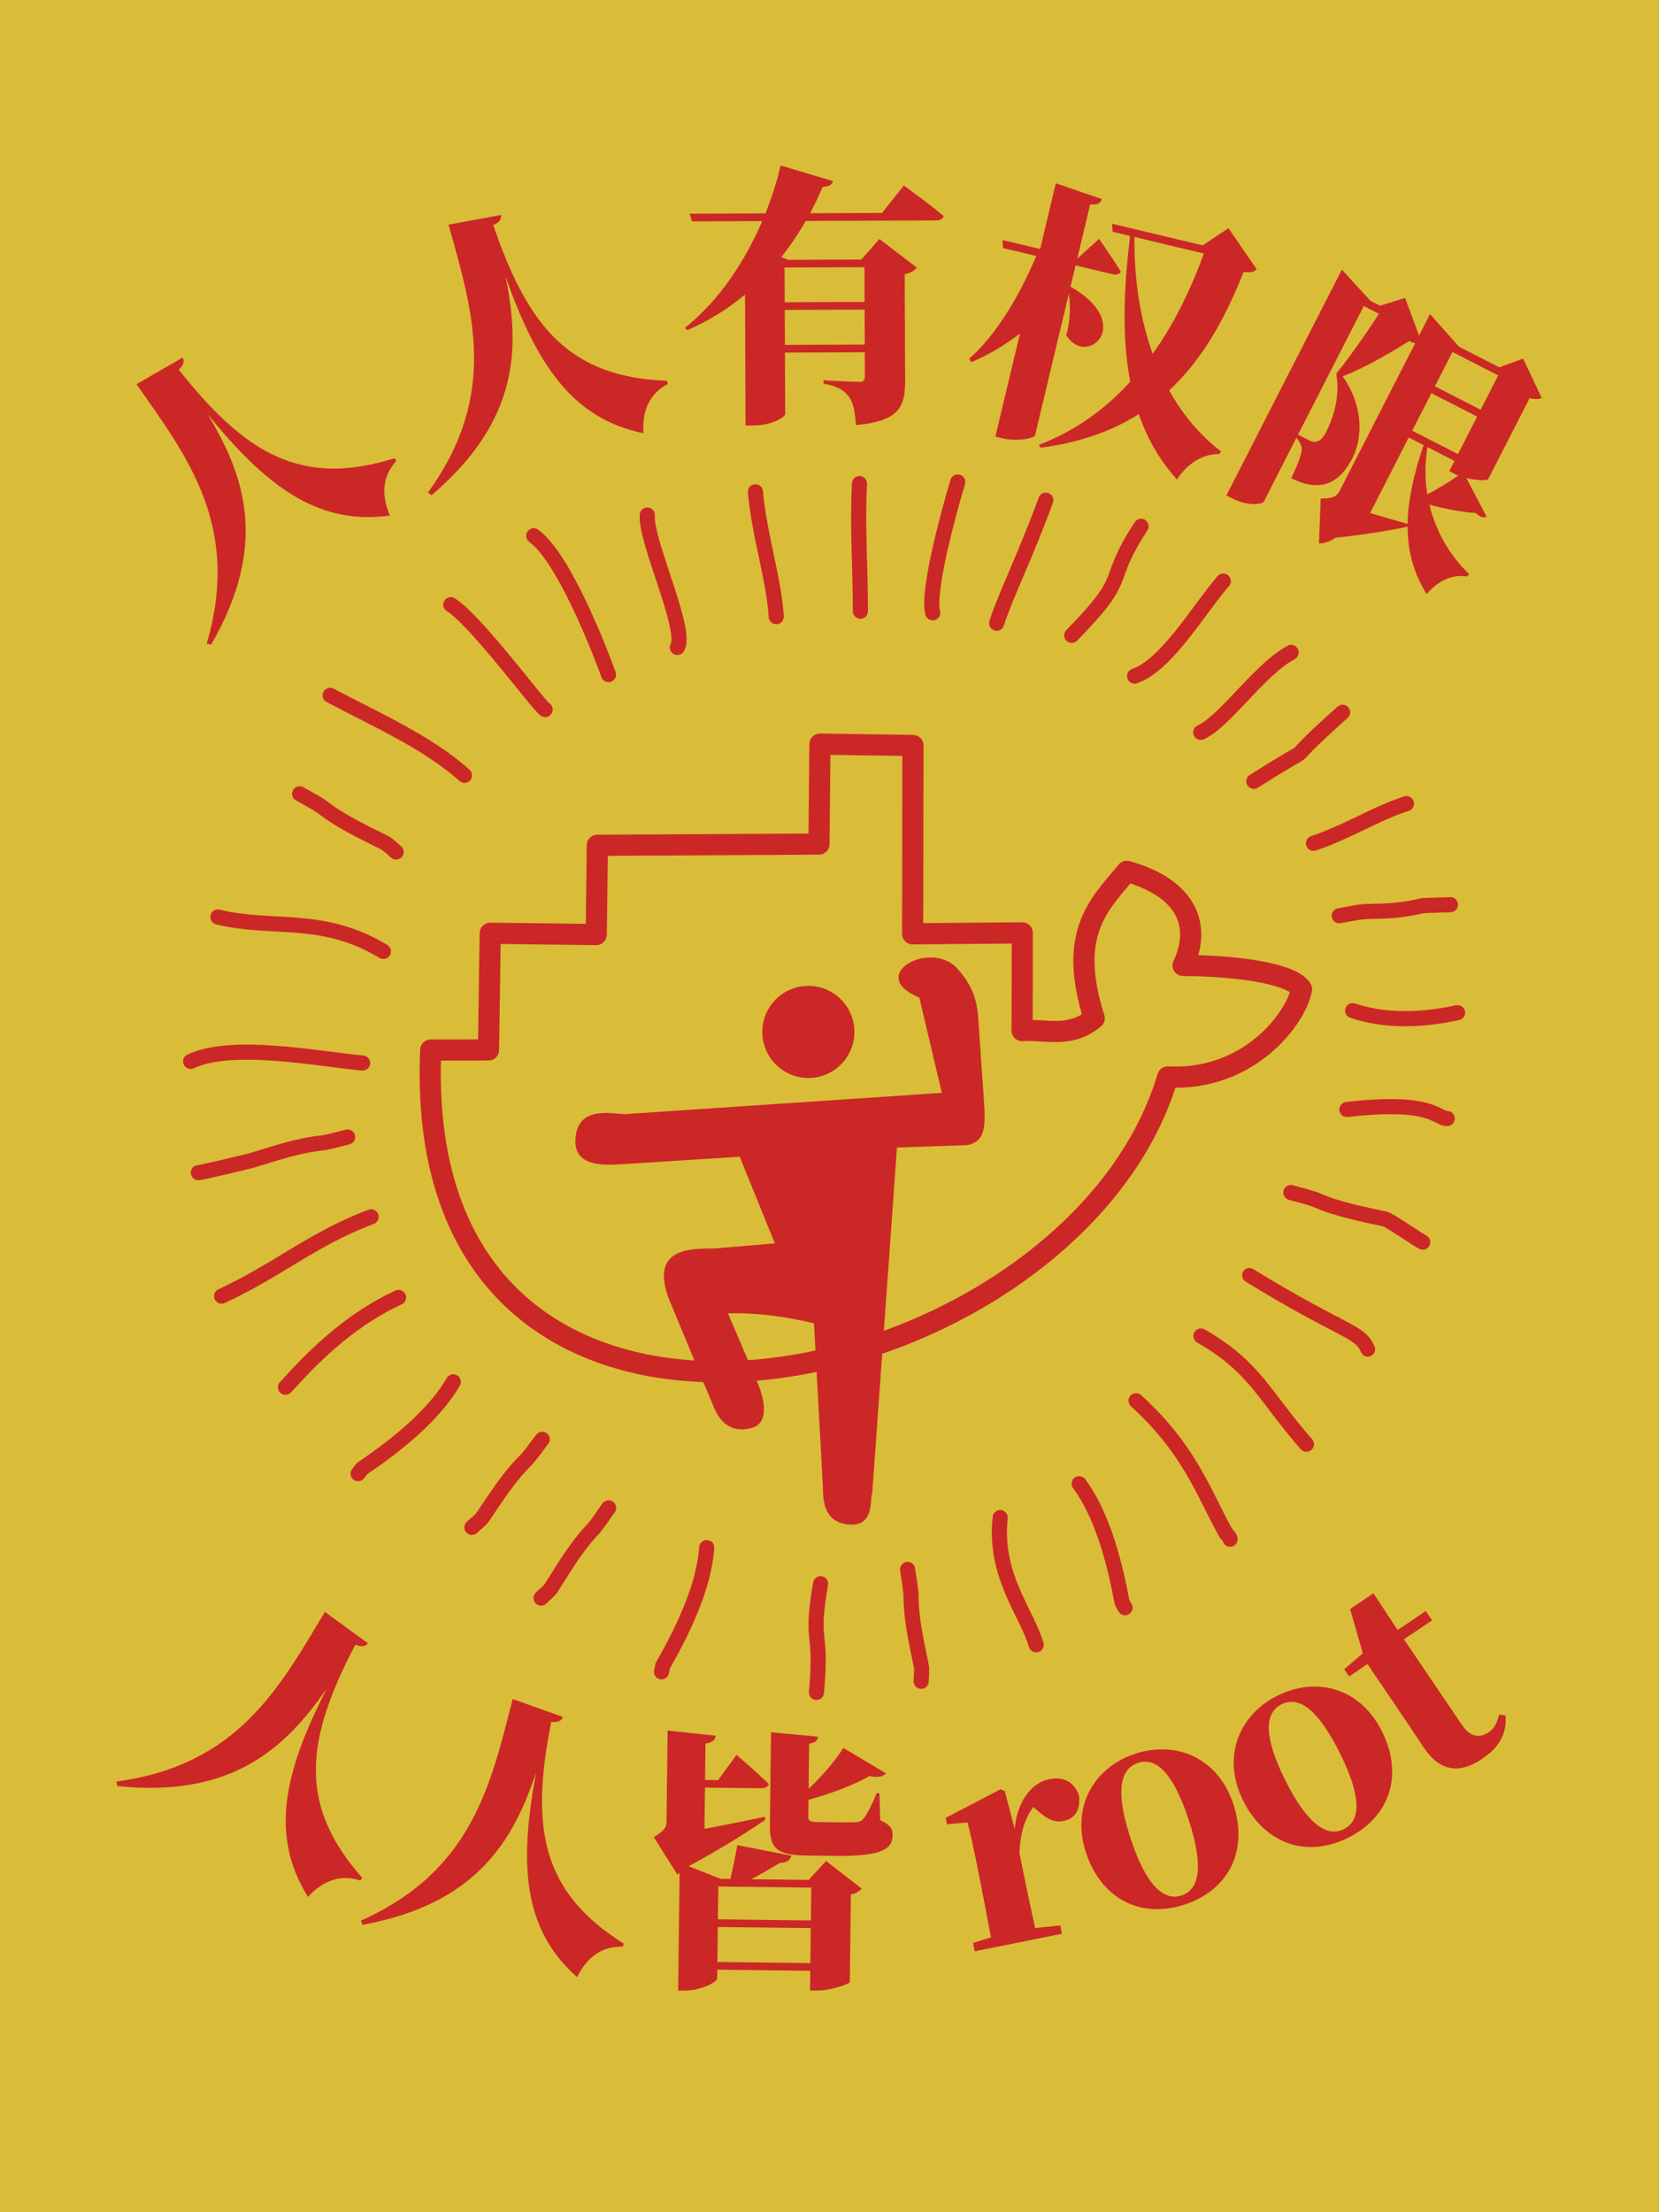 <?xml version="1.0" encoding="UTF-8" standalone="no"?>
<!-- Created with Inkscape (http://www.inkscape.org/) -->

<svg
   width="384"
   height="512"
   viewBox="0 0 101.6 135.467"
   version="1.1"
   id="svg4458"
   xml:space="preserve"
   inkscape:version="1.2.1 (9c6d41e410, 2022-07-14)"
   sodipodi:docname="docker-group.svg"
   inkscape:export-filename="docker-group.webp"
   inkscape:export-xdpi="96"
   inkscape:export-ydpi="96"
   xmlns:inkscape="http://www.inkscape.org/namespaces/inkscape"
   xmlns:sodipodi="http://sodipodi.sourceforge.net/DTD/sodipodi-0.dtd"
   xmlns="http://www.w3.org/2000/svg"
   xmlns:svg="http://www.w3.org/2000/svg"><sodipodi:namedview
     id="namedview4460"
     pagecolor="#505050"
     bordercolor="#ffffff"
     borderopacity="1"
     inkscape:showpageshadow="0"
     inkscape:pageopacity="0"
     inkscape:pagecheckerboard="1"
     inkscape:deskcolor="#505050"
     inkscape:document-units="px"
     showgrid="false"
     inkscape:zoom="0.93754091"
     inkscape:cx="85.32961"
     inkscape:cy="318.38611"
     inkscape:window-width="1920"
     inkscape:window-height="1031"
     inkscape:window-x="4096"
     inkscape:window-y="0"
     inkscape:window-maximized="1"
     inkscape:current-layer="layer1" /><defs
     id="defs4455" /><g
     inkscape:label="Layer 1"
     inkscape:groupmode="layer"
     id="layer1"><rect
       style="fill:#d9bc37;fill-opacity:1;stroke:none;stroke-width:3.208;stroke-linecap:round;stroke-linejoin:round;stroke-dasharray:none;stroke-opacity:1;paint-order:markers stroke fill"
       id="rect10574"
       width="101.6"
       height="135.467"
       x="1.3879394e-06"
       y="-3.235677e-06" /><g
       id="g13770"
       transform="matrix(0.848,0,0,0.848,-7.13,7.933)"><g
         id="g13424"
         transform="matrix(0.825,0,0,0.825,13.291,16.214)"><path
           id="rect8003"
           style="fill:none;fill-opacity:0.66;stroke:#cb2727;stroke-width:1.852;stroke-linecap:round;stroke-linejoin:round;stroke-dasharray:none;stroke-opacity:1;paint-order:markers stroke fill"
           d="m 36.995,50.695 9.281,0.113 0.095,-7.811 19.403,-0.11 0.083,-8.745 8.141,0.114 -0.025,16.488 9.598,-0.082 -0.017,8.555 c 2.101,-0.136 4.19,0.697 6.312,-1.08 -2.384,-7.485 0.456,-9.964 2.855,-12.867 5.56,1.588 6.454,5.016 4.925,8.243 5.49,0.039 9.702,0.861 10.366,2.081 -0.453,2.538 -4.609,8.06 -11.709,7.679 -8.428,28.368 -66.441,40.877 -64.515,-2.354 l 5.055,-0.009 z"
           sodipodi:nodetypes="ccccccccccccccccc" /><path
           id="rect9523"
           style="fill:#cb2727;fill-opacity:1;stroke-width:6.318;stroke-linecap:round;stroke-linejoin:round;paint-order:markers stroke fill"
           d="m 75.396,52.818 c -2.254,0.086 -4.233,2.121 -0.839,3.501 l 1.971,8.345 -27.734,1.864 c -1.121,-0.012 -4.265,-0.818 -4.343,2.312 -0.059,2.361 2.66,2.162 4.254,2.06 l 10.127,-0.644 3.08,7.582 -5.043,0.428 c -1.493,0.127 -6.301,-0.546 -4.104,4.748 l 3.796,9.15 c 0.597,1.439 1.624,2.291 3.328,1.827 1.704,-0.464 0.958,-2.907 0.487,-4.008 l -2.575,-6.018 c 3.774,-0.126 7.537,0.88 7.537,0.88 l 0.774,14.249 c 0.043,0.79 -0.13,3.126 2.22,3.352 2.35,0.226 1.851,-2.224 2.104,-2.749 l 2.164,-30.244 6.155,-0.214 c 1.782,-0.375 1.594,-1.937 1.392,-4.845 l -0.439,-6.324 c -0.072,-1.042 -0.277,-2.596 -1.845,-4.302 -0.661,-0.719 -1.585,-0.984 -2.467,-0.951 z M 64.843,55.301 a 4.031,4.031 0 0 0 -4.03,4.031 4.031,4.031 0 0 0 4.03,4.031 4.031,4.031 0 0 0 4.03,-4.031 4.031,4.031 0 0 0 -4.03,-4.031 z" /><path
           style="fill:none;fill-opacity:1;stroke:#cb2727;stroke-width:1.323;stroke-linecap:round;stroke-linejoin:miter;stroke-dasharray:none;stroke-opacity:1"
           d="m 50.743,14.087 c -0.171,2.311 3.556,10.085 2.633,11.589"
           id="path12222"
           sodipodi:nodetypes="cc" /><path
           style="fill:none;fill-opacity:1;stroke:#cb2727;stroke-width:1.323;stroke-linecap:round;stroke-linejoin:miter;stroke-dasharray:none;stroke-opacity:1"
           d="m 60.21,12.056 c 0.329,3.763 1.644,7.752 1.821,10.927"
           id="path12224"
           sodipodi:nodetypes="cc" /><path
           style="fill:none;fill-opacity:1;stroke:#cb2727;stroke-width:1.323;stroke-linecap:round;stroke-linejoin:miter;stroke-dasharray:none;stroke-opacity:1"
           d="m 69.318,11.336 c -0.196,3.718 0.08,7.238 0.08,11.174"
           id="path12230"
           sodipodi:nodetypes="cc" /><path
           style="fill:none;fill-opacity:1;stroke:#cb2727;stroke-width:1.323;stroke-linecap:round;stroke-linejoin:miter;stroke-dasharray:none;stroke-opacity:1"
           d="m 77.921,11.199 c -0.799,2.657 -2.696,9.599 -2.19,11.445"
           id="path12232"
           sodipodi:nodetypes="cc" /><path
           style="fill:none;fill-opacity:1;stroke:#cb2727;stroke-width:1.323;stroke-linecap:round;stroke-linejoin:miter;stroke-dasharray:none;stroke-opacity:1"
           d="m 85.63,12.789 c -1.7,4.673 -3.69,8.738 -4.301,10.766"
           id="path12234"
           sodipodi:nodetypes="cc" /><path
           style="fill:none;fill-opacity:1;stroke:#cb2727;stroke-width:1.323;stroke-linecap:round;stroke-linejoin:miter;stroke-dasharray:none;stroke-opacity:1"
           d="m 93.967,15.074 c -3.382,5.186 -0.731,4.091 -6.068,9.549"
           id="path12236"
           sodipodi:nodetypes="cc" /><path
           style="fill:none;fill-opacity:1;stroke:#cb2727;stroke-width:1.323;stroke-linecap:round;stroke-linejoin:miter;stroke-dasharray:none;stroke-opacity:1"
           d="m 117.2,39.35 c -2.665,0.847 -5.255,2.526 -8.141,3.472"
           id="path12236-2"
           sodipodi:nodetypes="cc" /><path
           style="fill:none;fill-opacity:1;stroke:#cb2727;stroke-width:1.323;stroke-linecap:round;stroke-linejoin:miter;stroke-dasharray:none;stroke-opacity:1"
           d="m 101.164,19.873 c -2.205,2.557 -4.989,7.38 -7.761,8.309"
           id="path12238"
           sodipodi:nodetypes="cc" /><path
           style="fill:none;fill-opacity:1;stroke:#cb2727;stroke-width:1.323;stroke-linecap:round;stroke-linejoin:miter;stroke-dasharray:none;stroke-opacity:1"
           d="m 121.674,57.645 c -3.299,0.717 -6.41,0.75 -9.183,-0.175"
           id="path12238-1"
           sodipodi:nodetypes="cc" /><path
           style="fill:none;fill-opacity:1;stroke:#cb2727;stroke-width:1.323;stroke-linecap:round;stroke-linejoin:miter;stroke-dasharray:none;stroke-opacity:1"
           d="m 107.105,26.113 c -2.83,1.546 -5.712,5.967 -7.915,7"
           id="path12240"
           sodipodi:nodetypes="cc" /><path
           style="fill:none;fill-opacity:1;stroke:#cb2727;stroke-width:1.323;stroke-linecap:round;stroke-linejoin:miter;stroke-dasharray:none;stroke-opacity:1"
           d="m 111.609,31.354 c -6.574,5.859 -0.796,1.629 -7.77,6.042"
           id="path12242"
           sodipodi:nodetypes="cc" /><path
           style="fill:none;fill-opacity:1;stroke:#cb2727;stroke-width:1.323;stroke-linecap:round;stroke-linejoin:miter;stroke-dasharray:none;stroke-opacity:1"
           d="m 111.986,66.121 c 7.479,-0.861 7.82,0.773 8.781,0.793"
           id="path12244"
           sodipodi:nodetypes="cc" /><path
           style="fill:none;fill-opacity:1;stroke:#cb2727;stroke-width:1.282;stroke-linecap:round;stroke-linejoin:miter;stroke-dasharray:none;stroke-opacity:1"
           d="m 103.455,80.639 c 8.258,5.073 9.652,4.795 10.361,6.48"
           id="path12246"
           sodipodi:nodetypes="cc" /><path
           style="fill:none;fill-opacity:1;stroke:#cb2727;stroke-width:1.323;stroke-linecap:round;stroke-linejoin:miter;stroke-dasharray:none;stroke-opacity:1"
           d="m 99.213,85.945 c 4.804,2.78 5.462,5.182 9.229,9.472"
           id="path12248"
           sodipodi:nodetypes="cc" /><path
           style="fill:none;fill-opacity:1;stroke:#cb2727;stroke-width:1.323;stroke-linecap:round;stroke-linejoin:miter;stroke-dasharray:none;stroke-opacity:1"
           d="m 93.532,91.614 c 4.693,4.276 5.892,8.038 7.818,11.508 0.121,0.214 0.367,0.369 0.414,0.611"
           id="path12250"
           sodipodi:nodetypes="ccc" /><path
           style="fill:none;fill-opacity:1;stroke:#cb2727;stroke-width:1.323;stroke-linecap:round;stroke-linejoin:miter;stroke-dasharray:none;stroke-opacity:1"
           d="m 20.315,38.489 c 0.638,0.372 1.302,0.704 1.915,1.116 1.705,1.344 3.704,2.249 5.516,3.161 0.333,0.173 0.709,0.57 1.015,0.816"
           id="path12252"
           sodipodi:nodetypes="cccc" /><path
           style="fill:none;fill-opacity:1;stroke:#cb2727;stroke-width:1.323;stroke-linecap:round;stroke-linejoin:miter;stroke-dasharray:none;stroke-opacity:1"
           d="m 73.53,106.379 c 0.1,0.732 0.247,1.459 0.3,2.196 -0.009,2.171 0.51,4.303 0.907,6.293 0.069,0.369 -0.012,0.909 -0.018,1.303"
           id="path12252-61"
           sodipodi:nodetypes="cccc" /><path
           style="fill:none;fill-opacity:1;stroke:#cb2727;stroke-width:1.323;stroke-linecap:round;stroke-linejoin:miter;stroke-dasharray:none;stroke-opacity:1"
           d="m 47.356,100.992 c -0.434,0.598 -0.83,1.225 -1.302,1.794 -1.508,1.563 -2.607,3.461 -3.696,5.173 -0.205,0.314 -0.638,0.649 -0.914,0.929"
           id="path12252-61-9"
           sodipodi:nodetypes="cccc" /><path
           style="fill:none;fill-opacity:1;stroke:#cb2727;stroke-width:1.323;stroke-linecap:round;stroke-linejoin:miter;stroke-dasharray:none;stroke-opacity:1"
           d="m 41.545,94.989 c -0.452,0.584 -0.868,1.199 -1.357,1.753 -1.555,1.515 -2.713,3.379 -3.854,5.056 -0.215,0.307 -0.658,0.628 -0.942,0.9"
           id="path12252-61-0"
           sodipodi:nodetypes="cccc" /><path
           style="fill:none;fill-opacity:1;stroke:#cb2727;stroke-width:1.323;stroke-linecap:round;stroke-linejoin:miter;stroke-dasharray:none;stroke-opacity:1"
           d="m 24.515,68.529 c -0.719,0.171 -1.428,0.389 -2.156,0.514 -2.162,0.204 -4.233,0.928 -6.174,1.518 -0.36,0.104 -4.349,1.058 -4.741,1.091"
           id="path12252-61-5"
           sodipodi:nodetypes="cccc" /><path
           style="fill:none;fill-opacity:1;stroke:#cb2727;stroke-width:1.323;stroke-linecap:round;stroke-linejoin:miter;stroke-dasharray:none;stroke-opacity:1"
           d="m 111.317,49.16 c 0.729,-0.12 1.452,-0.287 2.187,-0.361 2.171,-0.051 3.163,-0.067 5.141,-0.519 0,0 2.011,-0.078 2.404,-0.084"
           id="path12252-6"
           sodipodi:nodetypes="cccc" /><path
           style="fill:none;fill-opacity:1;stroke:#cb2727;stroke-width:1.323;stroke-linecap:round;stroke-linejoin:miter;stroke-dasharray:none;stroke-opacity:1"
           d="m 107.081,73.392 c 0.71,0.204 1.435,0.362 2.131,0.611 1.984,0.883 4.143,1.269 6.124,1.708 0.365,0.086 2.933,1.858 3.291,2.021"
           id="path12252-6-0"
           sodipodi:nodetypes="cccc" /><path
           style="fill:none;fill-opacity:1;stroke:#cb2727;stroke-width:1.323;stroke-linecap:round;stroke-linejoin:miter;stroke-dasharray:none;stroke-opacity:1"
           d="m 88.55,98.876 c 1.867,2.515 3.015,6.384 3.727,10.259 0.045,0.215 0.191,0.396 0.287,0.594"
           id="path12254"
           sodipodi:nodetypes="ccc" /><path
           style="fill:none;fill-opacity:1;stroke:#cb2727;stroke-width:1.323;stroke-linecap:round;stroke-linejoin:miter;stroke-dasharray:none;stroke-opacity:1"
           d="m 55.945,104.47 c -0.203,3.126 -1.83,6.819 -3.793,10.235 -0.105,0.193 -0.11,0.426 -0.165,0.639"
           id="path12254-1"
           sodipodi:nodetypes="ccc" /><path
           style="fill:none;fill-opacity:1;stroke:#cb2727;stroke-width:1.323;stroke-linecap:round;stroke-linejoin:miter;stroke-dasharray:none;stroke-opacity:1"
           d="m 33.757,89.96 c -1.554,2.72 -4.636,5.325 -7.899,7.533 -0.179,0.128 -0.286,0.334 -0.429,0.502"
           id="path12254-9"
           sodipodi:nodetypes="ccc" /><path
           style="fill:none;fill-opacity:1;stroke:#cb2727;stroke-width:1.323;stroke-linecap:round;stroke-linejoin:miter;stroke-dasharray:none;stroke-opacity:1"
           d="m 81.636,101.843 c -0.544,5.088 2.284,8.221 3.153,11.138"
           id="path12256"
           sodipodi:nodetypes="cc" /><path
           style="fill:none;fill-opacity:1;stroke:#cb2727;stroke-width:1.323;stroke-linecap:round;stroke-linejoin:miter;stroke-dasharray:none;stroke-opacity:1"
           d="m 28.968,82.573 c -4.643,2.152 -7.844,5.616 -9.898,7.862"
           id="path12256-4"
           sodipodi:nodetypes="cc" /><path
           style="fill:none;fill-opacity:1;stroke:#cb2727;stroke-width:1.323;stroke-linecap:round;stroke-linejoin:miter;stroke-dasharray:none;stroke-opacity:1"
           d="m 65.913,107.633 c -0.936,5.414 0.168,3.878 -0.361,9.51"
           id="path12258"
           sodipodi:nodetypes="cc" /><path
           style="fill:none;fill-opacity:1;stroke:#cb2727;stroke-width:1.323;stroke-linecap:round;stroke-linejoin:miter;stroke-dasharray:none;stroke-opacity:1"
           d="m 26.57,75.514 c -5.143,1.935 -7.965,4.549 -13.088,6.946"
           id="path12258-9"
           sodipodi:nodetypes="cc" /><path
           style="fill:none;fill-opacity:1;stroke:#cb2727;stroke-width:1.323;stroke-linecap:round;stroke-linejoin:miter;stroke-dasharray:none;stroke-opacity:1"
           d="M 25.825,62.054 C 21.853,61.685 14.398,60.197 10.77,61.912"
           id="path12260"
           sodipodi:nodetypes="cc" /><path
           style="fill:none;fill-opacity:1;stroke:#cb2727;stroke-width:1.323;stroke-linecap:round;stroke-linejoin:miter;stroke-dasharray:none;stroke-opacity:1"
           d="m 27.642,52.286 c -5.36,-3.247 -9.776,-1.845 -14.486,-3.012"
           id="path12262"
           sodipodi:nodetypes="cc" /><path
           style="fill:none;fill-opacity:1;stroke:#cb2727;stroke-width:1.323;stroke-linecap:round;stroke-linejoin:miter;stroke-dasharray:none;stroke-opacity:1"
           d="M 34.742,36.875 C 31.47,33.948 27.105,32.062 22.985,29.87"
           id="path12264"
           sodipodi:nodetypes="cc" /><path
           style="fill:none;fill-opacity:1;stroke:#cb2727;stroke-width:1.323;stroke-linecap:round;stroke-linejoin:miter;stroke-dasharray:none;stroke-opacity:1"
           d="m 33.543,21.936 c 2.176,1.343 7.694,8.841 8.259,9.18"
           id="path12266"
           sodipodi:nodetypes="cc" /><path
           style="fill:none;fill-opacity:1;stroke:#cb2727;stroke-width:1.323;stroke-linecap:round;stroke-linejoin:miter;stroke-dasharray:none;stroke-opacity:1"
           d="m 40.806,15.905 c 2.991,2.182 6.542,12.152 6.542,12.152"
           id="path12268"
           sodipodi:nodetypes="cc" /></g><g
         aria-label="人人有权限"
         transform="translate(2.9,-7.959)"
         id="text13474"
         style="font-weight:900;font-size:19.756px;line-height:1.25;font-family:'Noto Serif CJK SC';-inkscape-font-specification:'Noto Serif CJK SC, Heavy';fill:#cb2727;stroke-width:0.265"><path
           d="m 15.364,26.349 c 3.682,5.236 7.556,10.263 5.074,18.725 l 0.31,0.095 c 4.167,-7.21 2.454,-12.193 -0.253,-16.667 4.121,5.07 7.873,8.078 13.174,7.327 -0.644,-1.456 -0.546,-2.857 0.46,-3.932 L 34.007,31.693 c -6.71,2.112 -10.763,-0.296 -15.587,-6.393 0.374,-0.361 0.416,-0.609 0.277,-0.874 z"
           id="path13523" /><path
           d="m 37.901,14.827 c 1.717,6.166 3.685,12.2 -1.486,19.343 l 0.26,0.194 c 6.34,-5.399 6.394,-10.669 5.34,-15.791 2.187,6.157 4.715,10.247 9.962,11.314 -0.119,-1.588 0.442,-2.875 1.75,-3.551 l -0.045,-0.234 C 46.65,25.846 43.638,22.221 41.132,14.86 c 0.473,-0.215 0.596,-0.435 0.554,-0.731 z"
           id="path13525" /><path
           d="m 67.939,17.899 0.009,2.509 -5.769,0.022 -0.01,-2.509 z m -5.747,5.613 -0.01,-2.529 5.769,-0.022 0.01,2.529 z m 7.017,-9.529 -5.196,0.02 c 0.333,-0.633 0.647,-1.287 0.902,-1.9 0.514,-0.022 0.691,-0.2 0.749,-0.418 l -3.778,-1.131 c -0.253,1.088 -0.624,2.255 -1.093,3.461 l -5.472,0.021 0.16,0.553 5.077,-0.019 c -1.214,2.81 -3.041,5.681 -5.581,7.706 l 0.159,0.177 c 1.598,-0.698 2.977,-1.572 4.178,-2.584 l 0.036,9.463 0.533,-0.002 c 1.462,-0.006 2.329,-0.641 2.328,-0.819 l -0.017,-4.445 5.769,-0.022 0.007,1.738 c 9.77e-4,0.257 -0.078,0.395 -0.394,0.397 -0.454,0.002 -2.588,-0.109 -2.588,-0.109 l 9.03e-4,0.237 c 1.068,0.193 1.484,0.508 1.821,0.941 0.337,0.433 0.439,1.105 0.521,2.053 3.12,-0.288 3.551,-1.337 3.544,-3.194 l -0.029,-7.705 c 0.454,-0.081 0.73,-0.279 0.867,-0.477 l -2.695,-2.064 -1.298,1.487 -5.275,0.02 -0.514,-0.196 c 0.668,-0.852 1.258,-1.724 1.768,-2.614 l 9.384,-0.036 c 0.296,-0.001 0.533,-0.101 0.572,-0.318 -1.07,-0.905 -2.873,-2.202 -2.873,-2.202 z"
           id="path13527" /><path
           d="m 83.187,17.768 2.671,0.637 c 0.269,0.064 0.503,0.019 0.592,-0.184 -0.551,-0.924 -1.568,-2.365 -1.568,-2.365 l -1.528,1.382 -0.038,-0.009 0.922,-3.862 c 0.556,0.052 0.737,-0.109 0.844,-0.388 l -3.323,-1.138 -1.133,4.746 -2.709,-0.647 0.025,0.575 2.402,0.573 c -1.177,2.806 -2.829,5.641 -4.837,7.417 l 0.142,0.257 c 1.312,-0.56 2.473,-1.258 3.524,-2.084 l -1.779,7.456 0.538,0.128 c 1.018,0.243 2.276,-0.005 2.331,-0.236 L 82.7,19.805 c 0.125,0.923 0.103,2.035 -0.188,3.002 1.458,2.399 5.027,-0.811 0.307,-3.501 z m 9.263,-0.856 c -0.945,2.598 -2.15,5.093 -3.698,7.242 C 87.872,21.71 87.41,18.878 87.434,15.715 Z m 1.777,-1.83 -1.86,1.242 -6.553,-1.564 0.045,0.579 1.268,0.303 c -0.521,4.141 -0.556,7.606 0.007,10.523 -1.795,1.989 -3.977,3.56 -6.592,4.56 l 0.112,0.21 c 2.871,-0.371 5.186,-1.22 7.099,-2.429 0.609,1.79 1.517,3.348 2.753,4.719 0.773,-1.197 1.949,-1.87 3.057,-1.83 l 0.127,-0.193 c -1.493,-1.148 -2.764,-2.63 -3.742,-4.407 2.481,-2.312 4.097,-5.339 5.371,-8.548 0.518,0.042 0.748,0.016 0.942,-0.202 z"
           id="path13529" /><path
           d="m 107.244,30.196 1.073,0.549 c -0.726,2.158 -1.123,4.019 -1.156,5.688 -0.934,-0.256 -1.859,-0.529 -2.705,-0.784 z m 6.464,-4.483 -1.268,2.48 -3.307,-1.691 1.268,-2.48 z m -4.827,1.282 3.307,1.691 -1.385,2.709 -3.307,-1.691 z m 1.67,4.892 -0.378,0.739 0.422,0.216 c 0.07,0.036 0.158,0.081 0.238,0.099 -0.587,0.41 -1.466,0.959 -2.248,1.358 -0.176,-1.088 -0.183,-2.246 0.013,-3.41 z m -11.301,-1.896 4.749,-9.287 1.091,0.558 c -0.843,1.344 -2.23,3.275 -3.078,4.328 0.269,1.513 -0.124,3.021 -0.736,4.217 -0.243,0.475 -0.501,0.676 -0.784,0.709 -0.133,-0.001 -0.238,-0.011 -0.397,-0.092 z m 12.156,3.132 c 0.749,0.183 1.518,0.199 1.581,0.076 l 2.986,-5.84 c 0.414,0.101 0.697,0.068 0.875,-0.019 l -1.344,-2.839 -1.72,0.629 -2.902,-1.484 -2.099,-2.36 -0.791,1.548 -1.009,-2.713 -1.816,0.558 -0.686,-0.351 -2.065,-2.254 -8.338,16.305 0.422,0.216 c 1.196,0.612 2.187,0.409 2.277,0.233 l 2.357,-4.608 c 0.254,0.285 0.375,0.569 0.381,0.816 0.014,0.407 -0.419,1.428 -0.761,2.096 2.19,1.098 3.522,0.315 4.422,-1.444 0.756,-1.478 0.803,-3.783 -0.706,-5.908 1.596,-0.604 3.594,-1.779 4.812,-2.554 0.158,0.081 0.308,0.135 0.423,0.172 l -5.406,10.571 c -0.252,0.493 -0.483,0.641 -1.411,0.632 l -0.126,3.241 c 0.327,0.012 0.761,-0.099 1.188,-0.413 2.264,-0.218 4.202,-0.58 5.22,-0.792 -0.007,1.794 0.438,3.353 1.37,4.872 0.866,-1.044 1.966,-1.458 2.936,-1.272 l 0.134,-0.175 c -1.402,-1.338 -2.402,-3.07 -2.87,-5.018 1.278,0.365 2.637,0.572 3.352,0.605 0.298,0.285 0.553,0.394 0.775,0.263 z"
           id="path13531" /></g><g
         aria-label="人人皆 root"
         transform="translate(-0.954,-3.581)"
         id="text13584"
         style="font-weight:900;font-size:19.756px;line-height:1.25;font-family:'Noto Serif CJK SC';-inkscape-font-specification:'Noto Serif CJK SC, Heavy';fill:#cb2727;stroke-width:0.265"><path
           d="m 32.823,110.625 c -3.286,5.493 -6.304,11.076 -15.044,12.249 l 0.039,0.322 c 8.281,0.875 12.138,-2.716 15.124,-7.008 -2.956,5.827 -4.179,10.477 -1.337,15.015 1.069,-1.18 2.388,-1.66 3.779,-1.179 l 0.138,-0.194 c -4.658,-5.272 -4.106,-9.953 -0.497,-16.84 0.482,0.194 0.726,0.132 0.911,-0.102 z"
           id="path13598" /><path
           d="m 46.389,116.92 c -1.6,6.198 -2.916,12.406 -10.968,16.002 l 0.128,0.298 c 8.191,-1.501 10.875,-6.036 12.527,-10.998 -1.188,6.425 -1.047,11.231 2.962,14.781 0.692,-1.434 1.821,-2.268 3.292,-2.199 l 0.078,-0.225 c -5.958,-3.74 -6.752,-8.387 -5.237,-16.013 0.517,0.05 0.733,-0.078 0.845,-0.356 z"
           id="path13600" /><path
           d="m 61.17,135.907 0.03,-2.529 6.716,0.08 -0.03,2.529 z m 6.782,-5.372 -0.028,2.371 -6.716,-0.08 0.028,-2.371 z m -0.191,-0.555 -4.129,-0.049 c 0.676,-0.367 1.492,-0.851 2.049,-1.181 0.455,-0.014 0.753,-0.169 0.836,-0.523 l -3.903,-0.758 c -0.127,0.729 -0.337,1.735 -0.503,2.444 l -0.711,-0.008 -2.301,-0.917 c 2.506,-1.353 4.457,-2.614 5.533,-3.352 l -0.037,-0.218 c -1.525,0.318 -3.05,0.635 -4.357,0.876 l 0.036,-2.983 4.03,0.048 c 0.296,0.004 0.515,-0.093 0.577,-0.309 -0.859,-0.84 -2.326,-2.102 -2.326,-2.102 l -1.326,1.822 -0.948,-0.011 0.031,-2.627 c 0.515,-0.073 0.695,-0.268 0.738,-0.564 l -3.473,-0.377 -0.078,6.539 c -0.005,0.454 -0.127,0.67 -0.923,1.155 l 1.706,2.707 c 0.06,-0.039 0.1,-0.078 0.159,-0.117 l -0.102,8.494 0.415,0.005 c 1.165,0.014 2.398,-0.604 2.401,-0.88 l 0.008,-0.632 6.716,0.08 -0.017,1.422 0.494,0.006 c 0.928,0.011 2.357,-0.466 2.378,-0.624 l 0.076,-6.321 c 0.416,-0.074 0.655,-0.269 0.776,-0.425 l -2.564,-1.987 z m 5.113,-6.261 -0.198,-0.002 c -0.386,0.924 -0.75,1.611 -0.991,1.885 -0.16,0.156 -0.338,0.213 -0.595,0.21 -0.237,0.017 -0.731,0.011 -1.185,0.006 l -1.561,-0.019 c -0.514,-0.006 -0.611,-0.106 -0.608,-0.383 l 0.015,-1.225 c 1.744,-0.473 3.313,-1.106 4.406,-1.706 0.67,0.127 1.007,0.012 1.188,-0.203 l -3.08,-1.835 c -0.524,0.843 -1.486,1.997 -2.505,2.953 l 0.039,-3.259 c 0.435,-0.054 0.615,-0.249 0.638,-0.506 l -3.394,-0.317 -0.079,6.637 c -0.021,1.758 0.467,2.238 2.68,2.265 l 1.896,0.023 c 3.24,0.039 4.272,-0.364 4.285,-1.49 0.006,-0.474 -0.188,-0.773 -0.896,-1.078 z"
           id="path13602" /><path
           d="m 81.93,123.573 -0.31,-0.139 -3.958,2.064 0.093,0.465 1.484,-0.137 c 0.225,0.922 0.373,1.557 0.626,2.816 l 0.323,1.608 c 0.218,1.085 0.533,2.754 0.739,3.882 l -1.29,0.4 0.121,0.6 6.295,-1.264 -0.121,-0.6 -1.817,0.183 c -0.249,-1.139 -0.595,-2.762 -0.809,-3.827 l -0.323,-1.608 c 0.08,-1.507 0.378,-2.433 1.009,-3.306 l 0.221,0.197 c 0.663,0.592 1.221,0.964 1.957,0.816 0.968,-0.194 1.212,-0.989 1.118,-1.857 -0.427,-1.123 -1.276,-1.336 -2.186,-1.153 -1.162,0.233 -2.277,1.505 -2.461,3.597 z"
           id="path13604" /><path
           d="m 94.912,131.757 c 3.19,-1.05 4.625,-3.893 3.52,-7.252 -1.106,-3.359 -4.137,-4.607 -7.102,-3.631 -2.946,0.97 -4.631,3.812 -3.538,7.134 1.087,3.303 3.911,4.806 7.12,3.75 z m -0.216,-0.657 c -1.351,0.445 -2.608,-0.847 -3.683,-4.112 -1.081,-3.284 -0.818,-5.013 0.533,-5.458 1.351,-0.445 2.571,0.797 3.652,4.081 1.075,3.265 0.849,5.045 -0.502,5.489 z"
           id="path13606" /><path
           d="m 106.725,126.932 c 3.006,-1.499 4.016,-4.519 2.438,-7.684 -1.578,-3.165 -4.758,-3.964 -7.551,-2.571 -2.776,1.384 -4.034,4.439 -2.474,7.569 1.551,3.112 4.563,4.193 7.586,2.686 z m -0.309,-0.619 c -1.273,0.635 -2.703,-0.463 -4.237,-3.539 -1.543,-3.094 -1.532,-4.843 -0.259,-5.478 1.273,-0.635 2.659,0.418 4.201,3.512 1.534,3.076 1.567,4.87 0.294,5.505 z"
           id="path13608" /><path
           d="m 117.633,118.039 c -0.181,0.648 -0.349,1 -0.758,1.277 -0.654,0.443 -1.334,0.355 -1.933,-0.528 l -4.188,-6.182 2.028,-1.374 -0.454,-0.671 -2.028,1.374 -1.751,-2.655 -1.685,1.141 0.922,3.193 -1.345,1.15 0.355,0.523 1.325,-0.897 2.837,4.187 c 0.465,0.687 0.77,1.172 1.191,1.794 1.214,1.827 2.623,1.97 4.291,0.839 1.259,-0.853 1.756,-1.882 1.648,-3.097 z"
           id="path13610" /></g></g></g></svg>
